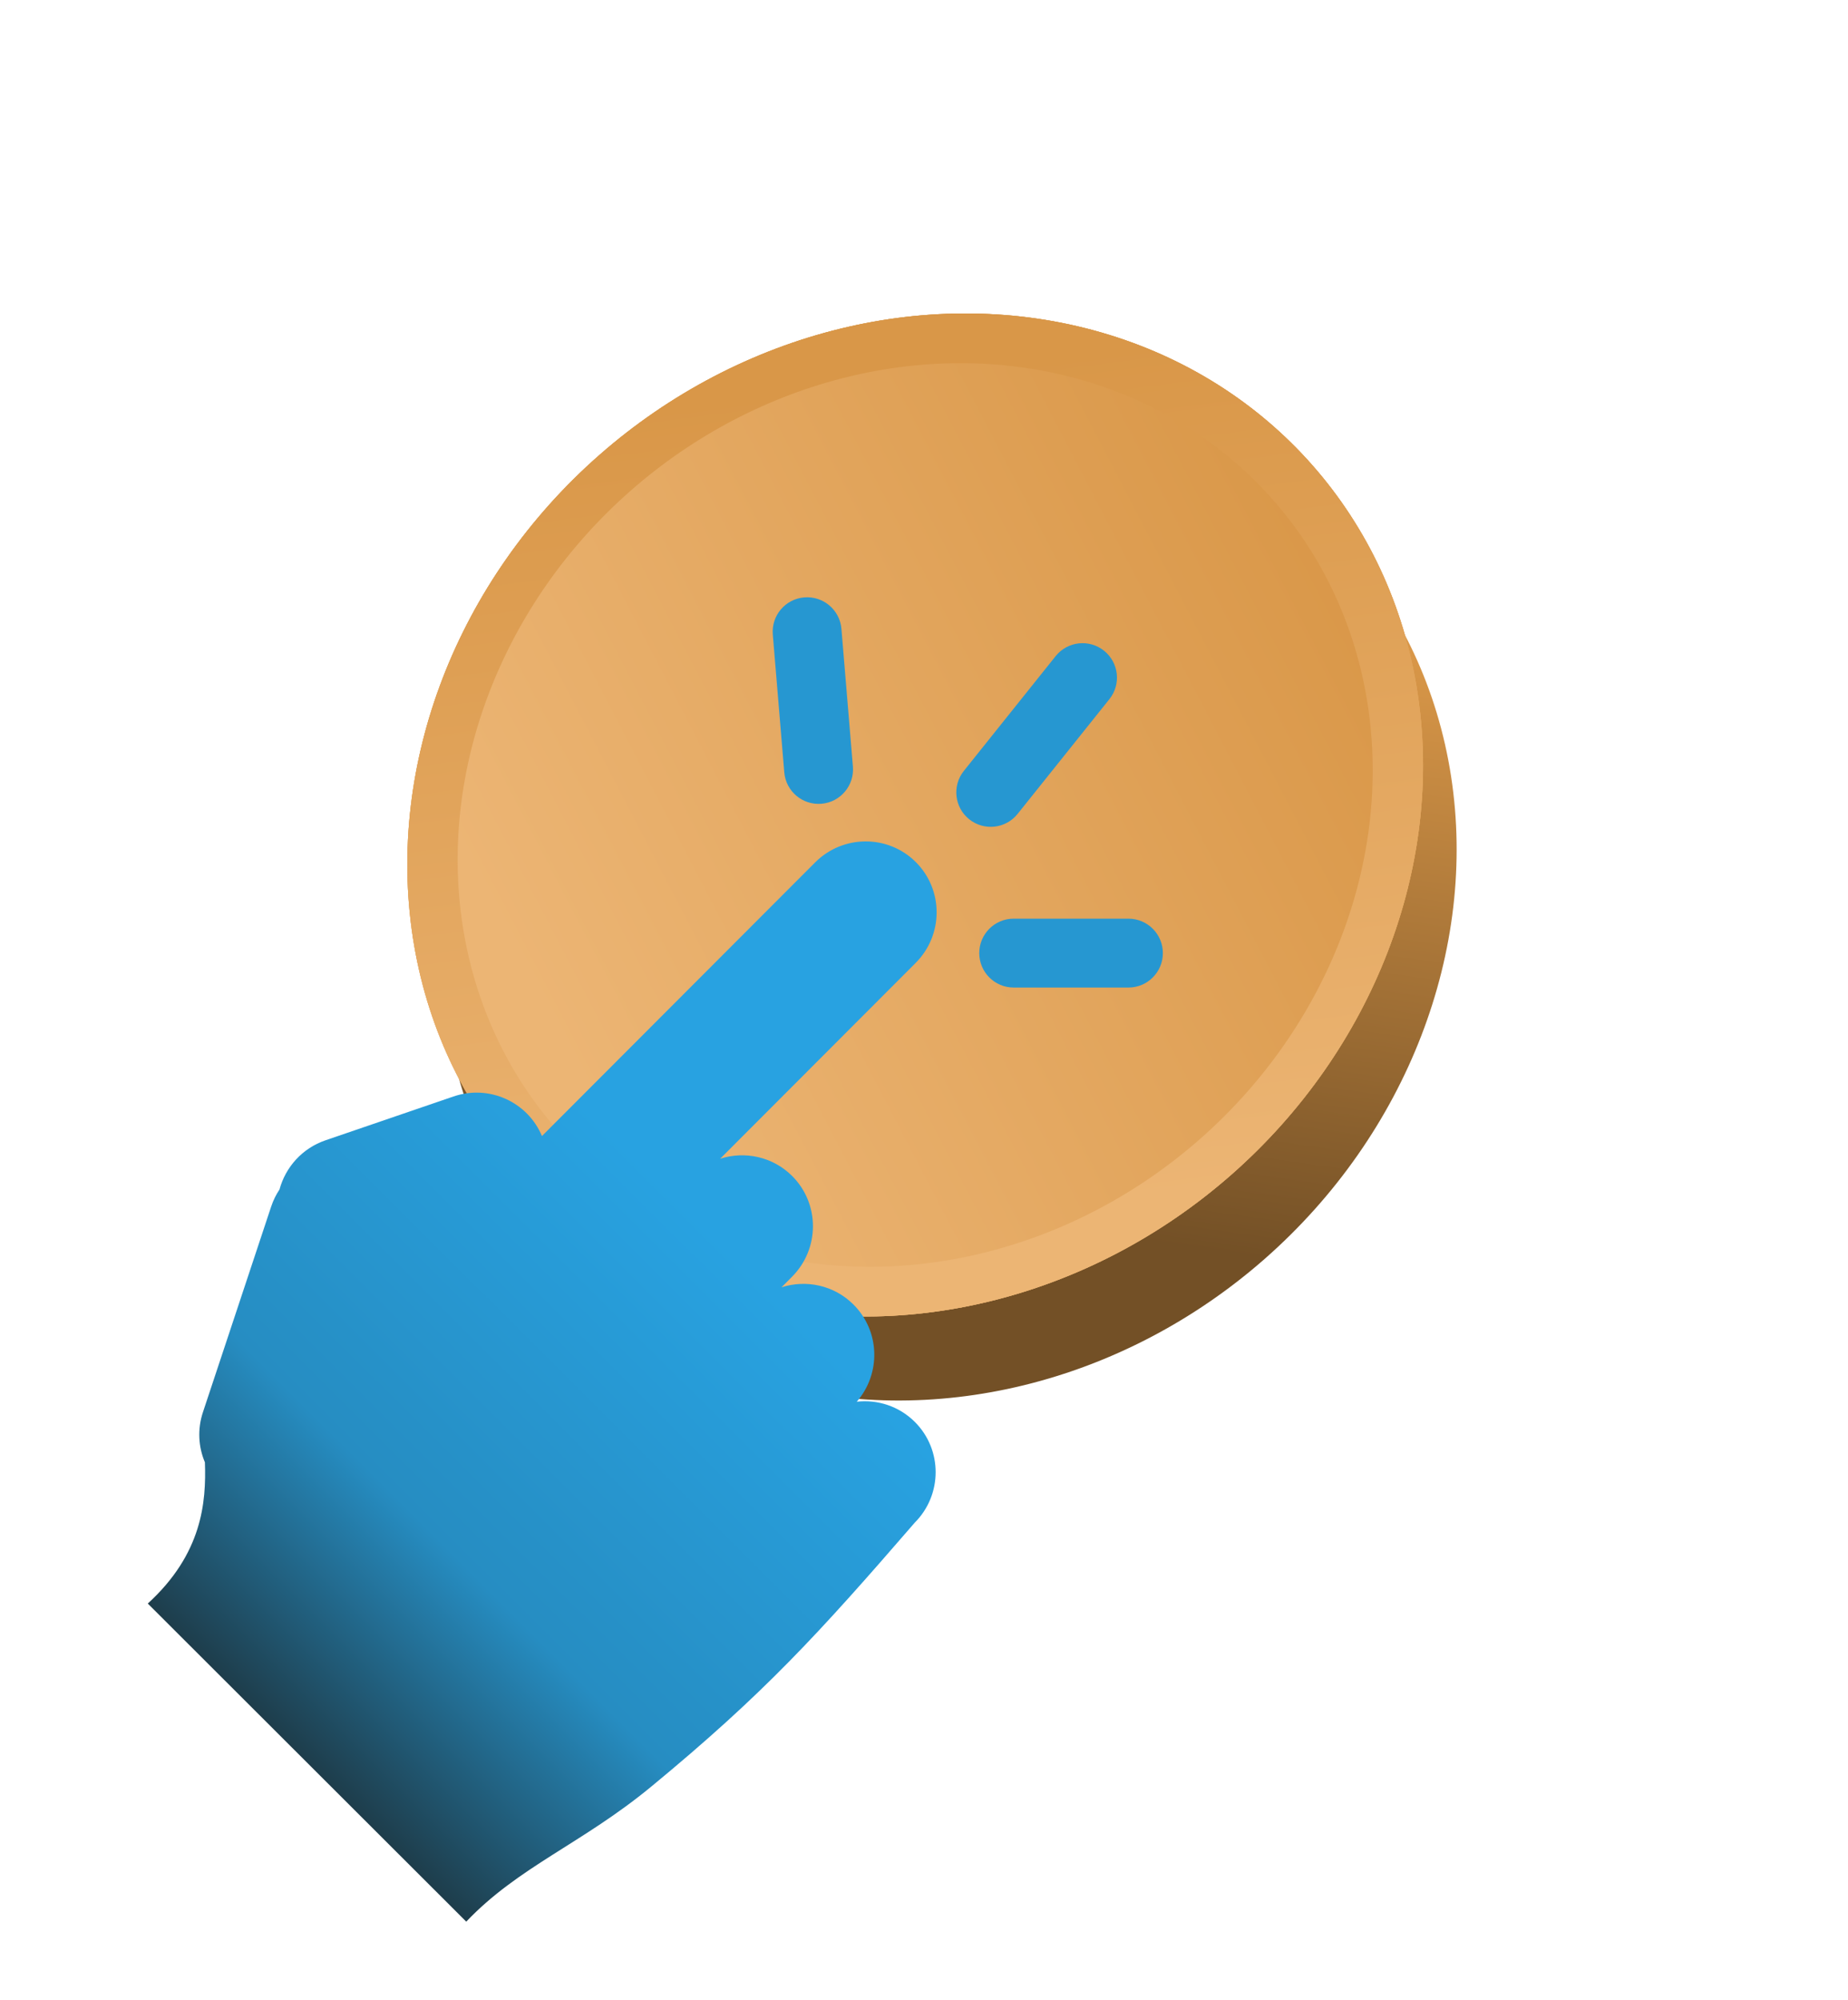<svg xmlns="http://www.w3.org/2000/svg" width="110" height="119" viewBox="0 0 110 119" fill="none">
  <g filter="url(#filter0_d_225_4629)">
    <ellipse cx="56.475" cy="51.5" rx="28.5" ry="31.5" transform="rotate(48.69 56.475 51.5)" fill="url(#paint0_linear_225_4629)"/>
  </g>
  <ellipse cx="54.475" cy="48.5" rx="28.5" ry="31.5" transform="rotate(48.69 54.475 48.5)" fill="url(#paint1_linear_225_4629)"/>
  <ellipse cx="54.475" cy="48.5" rx="28.5" ry="31.5" transform="rotate(48.69 54.475 48.5)" fill="url(#paint2_linear_225_4629)"/>
  <ellipse cx="54.475" cy="48.5" rx="28.5" ry="31.5" transform="rotate(48.69 54.475 48.5)" fill="url(#paint3_linear_225_4629)"/>
  <ellipse cx="54.475" cy="48.5" rx="25.676" ry="28.378" transform="rotate(48.69 54.475 48.5)" fill="url(#paint4_linear_225_4629)"/>
  <g filter="url(#filter1_d_225_4629)">
    <path d="M48.518 50.324C50.177 48.663 52.862 48.654 54.515 50.305C56.168 51.956 56.163 54.641 54.505 56.302L42.866 67.957C44.33 67.486 45.995 67.828 47.153 68.985C48.806 70.636 48.801 73.32 47.142 74.982L46.517 75.608C47.981 75.137 49.646 75.479 50.804 76.636C52.387 78.216 52.45 80.744 50.997 82.415C52.231 82.276 53.512 82.677 54.456 83.62C56.11 85.271 56.105 87.956 54.446 89.617C48.686 96.273 45.448 99.81 38.76 105.325C34.655 108.711 30.856 110.09 27.753 113.357L8.797 94.428C12.035 91.466 12.28 88.413 12.197 86.023C11.81 85.109 11.742 84.056 12.08 83.038L16.139 70.809C16.203 70.616 16.279 70.43 16.367 70.253C16.448 70.09 16.538 69.934 16.637 69.786C16.994 68.464 17.983 67.336 19.376 66.859L26.992 64.252C29.115 63.526 31.409 64.575 32.259 66.607L48.518 50.324Z" fill="url(#paint5_linear_225_4629)"/>
    <path fill-rule="evenodd" clip-rule="evenodd" d="M48.896 46.832C47.768 46.926 46.777 46.088 46.683 44.96L46 36.763C45.906 35.635 46.744 34.645 47.872 34.551C49 34.457 49.991 35.295 50.085 36.423L50.768 44.62C50.862 45.748 50.024 46.738 48.896 46.832Z" fill="#2697D1"/>
    <path fill-rule="evenodd" clip-rule="evenodd" d="M57.692 47.756C56.808 47.049 56.665 45.76 57.372 44.876L62.837 38.045C63.544 37.161 64.833 37.018 65.717 37.725C66.601 38.432 66.744 39.722 66.037 40.605L60.572 47.436C59.865 48.32 58.576 48.463 57.692 47.756Z" fill="#2697D1"/>
    <path fill-rule="evenodd" clip-rule="evenodd" d="M58.289 55.719C58.289 54.588 59.206 53.67 60.338 53.67H67.169C68.301 53.67 69.218 54.588 69.218 55.719C69.218 56.851 68.301 57.769 67.169 57.769H60.338C59.206 57.769 58.289 56.851 58.289 55.719Z" fill="#2697D1"/>
  </g>
  <defs>
    <filter id="filter0_d_225_4629" x="3.245" y="0.656" width="106.461" height="105.689" filterUnits="userSpaceOnUse" color-interpolation-filters="sRGB">
      <feFlood flood-opacity="0" result="BackgroundImageFix"/>
      <feColorMatrix in="SourceAlpha" type="matrix" values="0 0 0 0 0 0 0 0 0 0 0 0 0 0 0 0 0 0 127 0" result="hardAlpha"/>
      <feOffset dy="2"/>
      <feGaussianBlur stdDeviation="11.5"/>
      <feComposite in2="hardAlpha" operator="out"/>
      <feColorMatrix type="matrix" values="0 0 0 0 0.165 0 0 0 0 0.671 0 0 0 0 0.933 0 0 0 0.5 0"/>
      <feBlend mode="normal" in2="BackgroundImageFix" result="effect1_dropShadow_225_4629"/>
      <feBlend mode="normal" in="SourceGraphic" in2="effect1_dropShadow_225_4629" result="shape"/>
    </filter>
    <filter id="filter1_d_225_4629" x="4.797" y="31.544" width="68.421" height="86.814" filterUnits="userSpaceOnUse" color-interpolation-filters="sRGB">
      <feFlood flood-opacity="0" result="BackgroundImageFix"/>
      <feColorMatrix in="SourceAlpha" type="matrix" values="0 0 0 0 0 0 0 0 0 0 0 0 0 0 0 0 0 0 127 0" result="hardAlpha"/>
      <feOffset dy="1"/>
      <feGaussianBlur stdDeviation="2"/>
      <feComposite in2="hardAlpha" operator="out"/>
      <feColorMatrix type="matrix" values="0 0 0 0 0 0 0 0 0 0 0 0 0 0 0 0 0 0 0.25 0"/>
      <feBlend mode="normal" in2="BackgroundImageFix" result="effect1_dropShadow_225_4629"/>
      <feBlend mode="normal" in="SourceGraphic" in2="effect1_dropShadow_225_4629" result="shape"/>
    </filter>
    <linearGradient id="paint0_linear_225_4629" x1="61.051" y1="23.57" x2="84.975" y2="51.5" gradientUnits="userSpaceOnUse">
      <stop stop-color="#D99748"/>
      <stop offset="1" stop-color="#735026"/>
    </linearGradient>
    <linearGradient id="paint1_linear_225_4629" x1="35.89" y1="29.504" x2="77.738" y2="57.628" gradientUnits="userSpaceOnUse">
      <stop stop-color="#D99748"/>
      <stop offset="1" stop-color="#ECB574"/>
    </linearGradient>
    <linearGradient id="paint2_linear_225_4629" x1="35.89" y1="29.504" x2="77.738" y2="57.628" gradientUnits="userSpaceOnUse">
      <stop stop-color="#D99748"/>
      <stop offset="1" stop-color="#ECB574"/>
    </linearGradient>
    <linearGradient id="paint3_linear_225_4629" x1="35.89" y1="29.504" x2="77.738" y2="57.628" gradientUnits="userSpaceOnUse">
      <stop stop-color="#D99748"/>
      <stop offset="1" stop-color="#ECB574"/>
    </linearGradient>
    <linearGradient id="paint4_linear_225_4629" x1="50.64" y1="16.507" x2="37.448" y2="70.147" gradientUnits="userSpaceOnUse">
      <stop stop-color="#D99748"/>
      <stop offset="1" stop-color="#ECB574"/>
    </linearGradient>
    <linearGradient id="paint5_linear_225_4629" x1="59.707" y1="55.49" x2="14.82" y2="100.442" gradientUnits="userSpaceOnUse">
      <stop offset="0.38" stop-color="#28A2E1"/>
      <stop offset="0.765" stop-color="#268DC2"/>
      <stop offset="1" stop-color="#1E3D4B"/>
    </linearGradient>
  </defs>
</svg>